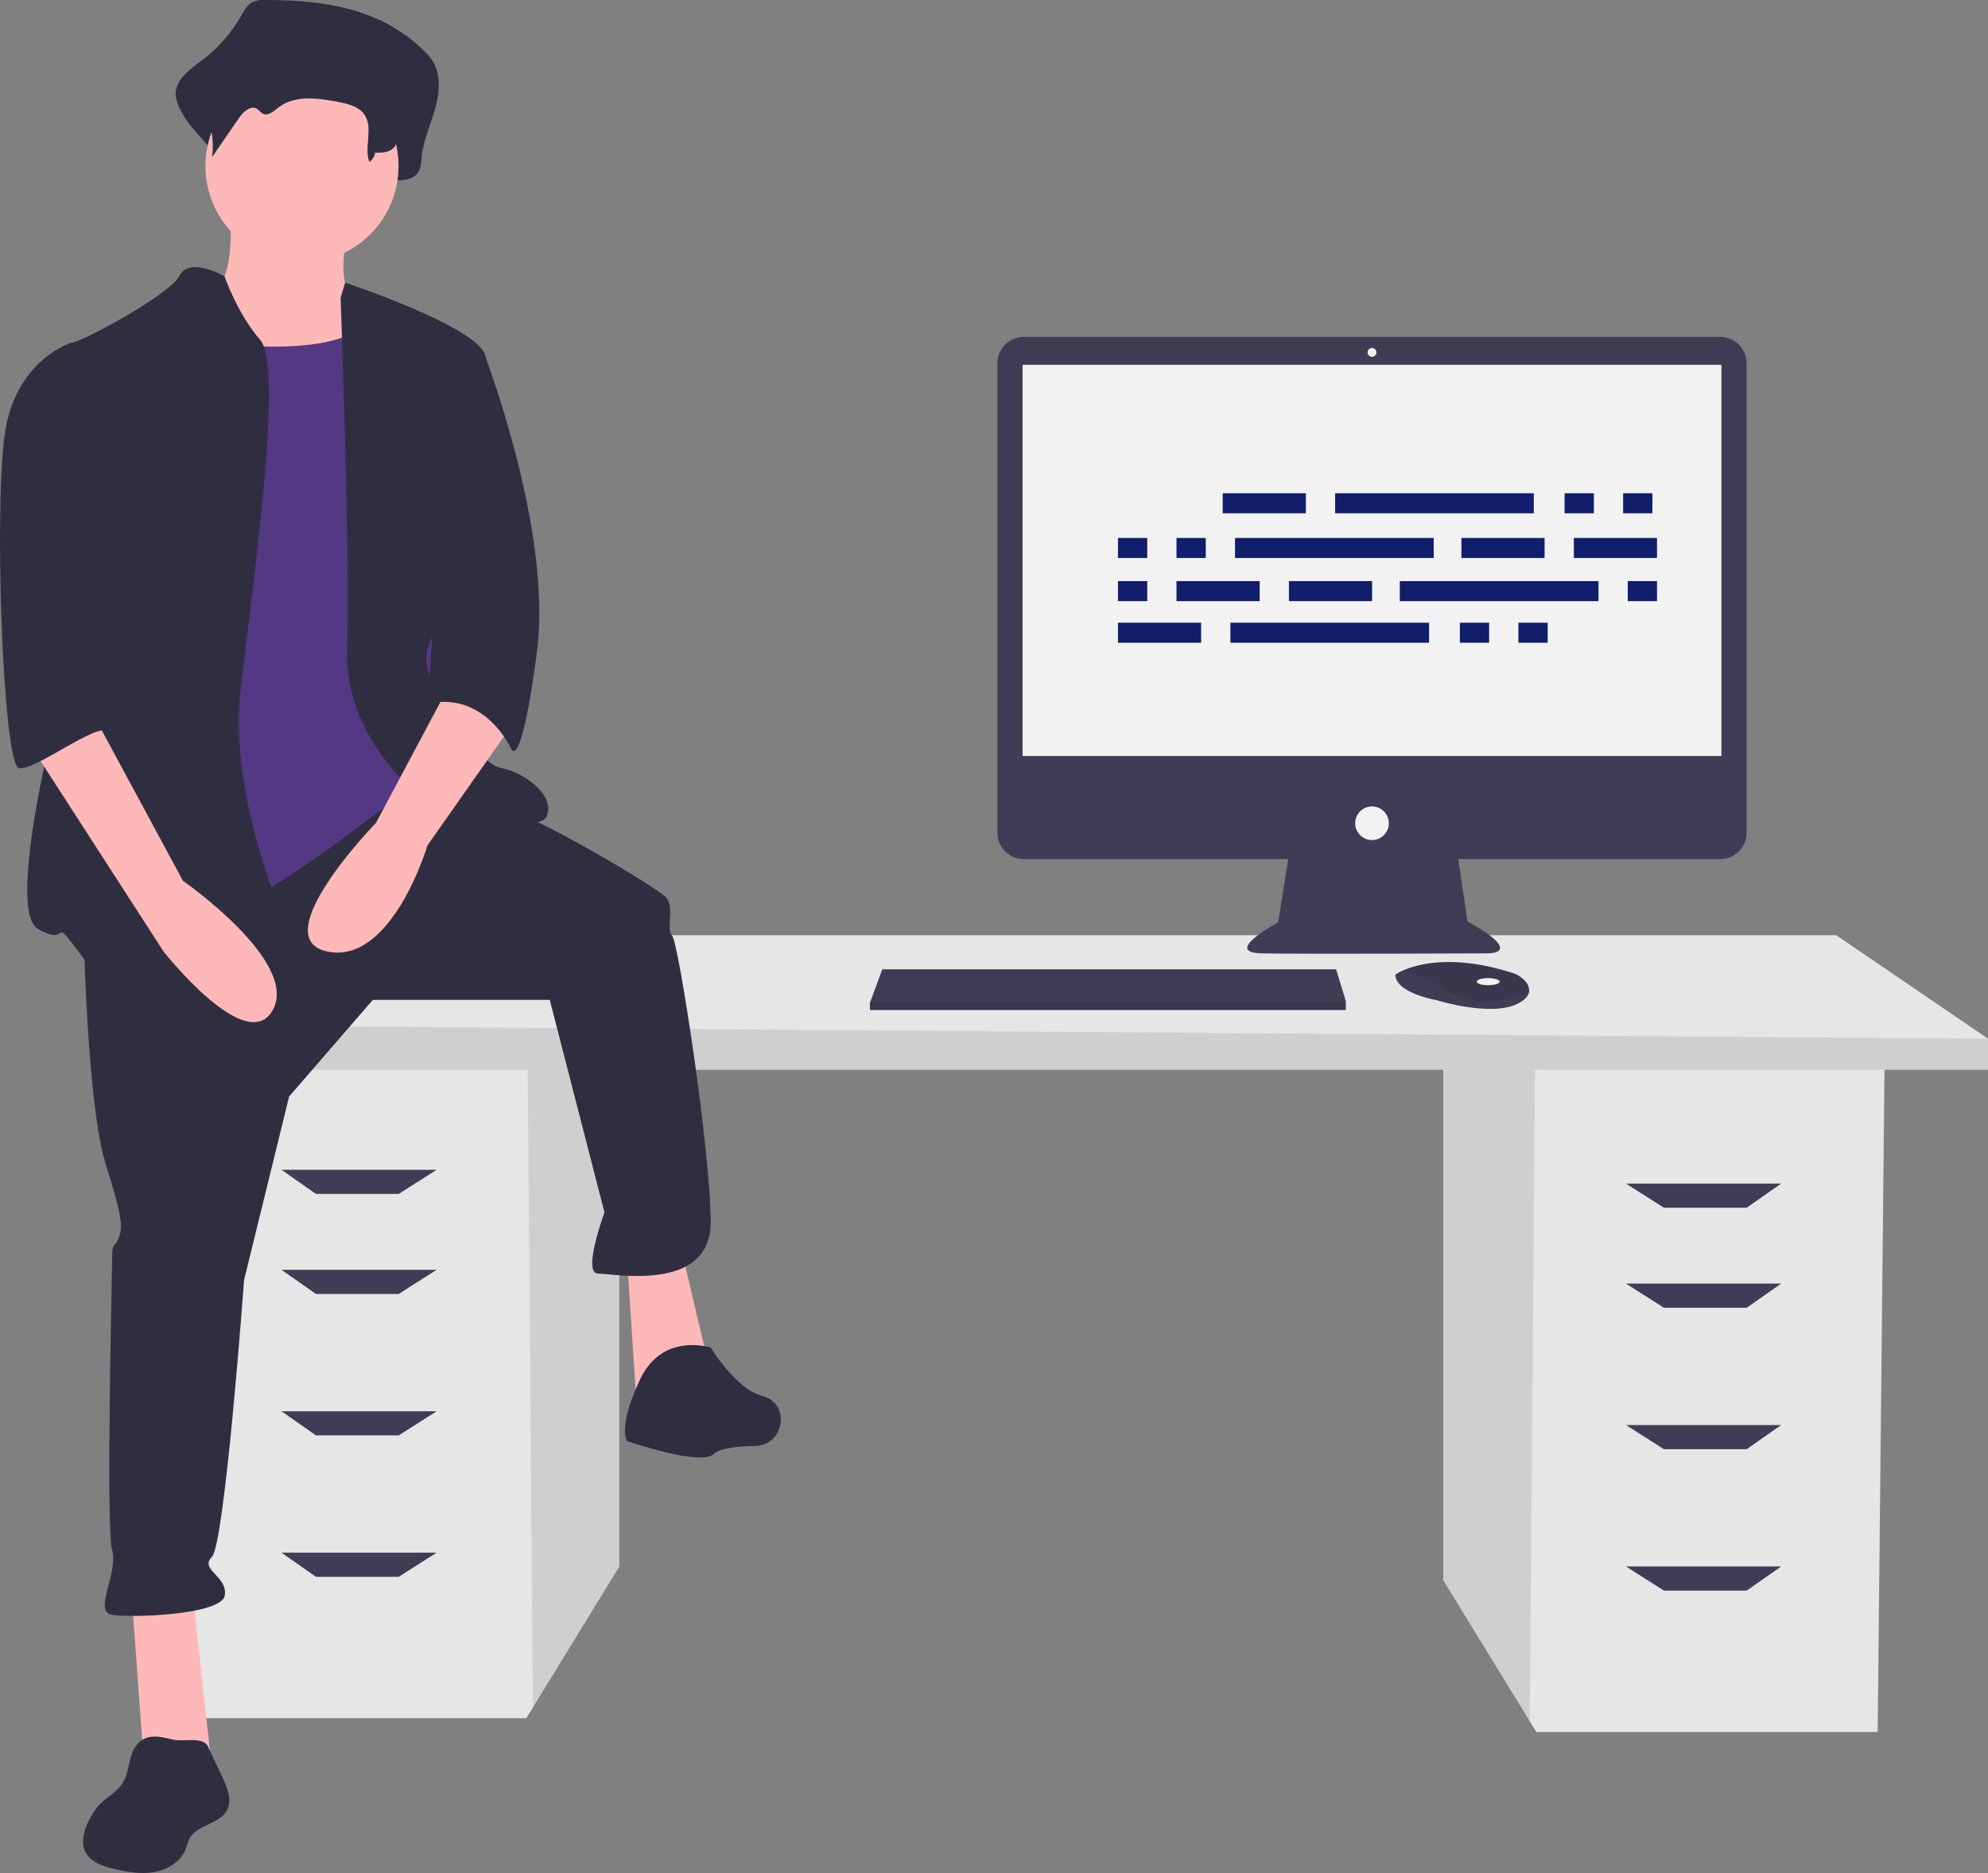 <svg width="382" height="360" viewBox="0 0 382 360" fill="none" xmlns="http://www.w3.org/2000/svg">
<rect x="0" y="0" width="382" height="360" fill="#808080" stroke="none"/>
<g clip-path="url(#clip0_58_15)">
<path d="M277.334 204.286V303.733L293.955 330.842L295.22 332.905H360.802L362.127 204.286H277.334Z" fill="#E6E6E6"/>
<path opacity="0.1" d="M277.334 204.286V303.733L293.955 330.842L294.975 204.286H277.334Z" fill="black"/>
<path d="M119.01 201.633V301.081L102.389 328.191L101.124 330.252H35.542L34.217 201.633H119.01Z" fill="#E6E6E6"/>
<path opacity="0.1" d="M119.01 201.633V301.081L102.389 328.191L101.369 201.633H119.01Z" fill="black"/>
<path d="M382 199.645V205.611H25.605V196.992L58.727 179.755H352.853L382 199.645Z" fill="#E6E6E6"/>
<path opacity="0.1" d="M382 199.645V205.611H25.605V196.992L382 199.645Z" fill="black"/>
<path d="M76.614 229.479H60.714L54.09 224.838H83.9L76.614 229.479Z" fill="#3F3D56"/>
<path d="M76.614 248.705H60.714L54.09 244.064H83.9L76.614 248.705Z" fill="#3F3D56"/>
<path d="M76.614 275.888H60.714L54.09 271.247H83.9L76.614 275.888Z" fill="#3F3D56"/>
<path d="M76.614 303.07H60.714L54.09 298.429H83.9L76.614 303.07Z" fill="#3F3D56"/>
<path d="M319.73 232.13H335.629L342.253 227.49H312.443L319.73 232.13Z" fill="#3F3D56"/>
<path d="M319.73 251.357H335.629L342.253 246.716H312.443L319.73 251.357Z" fill="#3F3D56"/>
<path d="M319.73 278.54H335.629L342.253 273.899H312.443L319.73 278.54Z" fill="#3F3D56"/>
<path d="M319.73 305.722H335.629L342.253 301.081H312.443L319.73 305.722Z" fill="#3F3D56"/>
<path d="M330.557 64.753H196.712C196.047 64.753 195.389 64.884 194.775 65.139C194.161 65.393 193.603 65.767 193.133 66.237C192.663 66.707 192.29 67.266 192.035 67.881C191.781 68.495 191.65 69.154 191.65 69.819V160.054C191.65 160.72 191.781 161.378 192.035 161.993C192.29 162.608 192.663 163.166 193.133 163.637C193.603 164.107 194.161 164.48 194.775 164.735C195.389 164.989 196.047 165.12 196.712 165.12H247.521L245.617 177.283C245.617 177.283 234.739 183.067 242.388 183.237C250.037 183.408 286.071 183.237 286.071 183.237C286.071 183.237 293.04 183.237 281.992 177.113L280.201 165.12H330.557C331.222 165.12 331.88 164.989 332.494 164.735C333.108 164.48 333.666 164.107 334.136 163.637C334.606 163.166 334.979 162.608 335.234 161.993C335.488 161.378 335.619 160.72 335.619 160.054V69.819C335.619 69.154 335.488 68.495 335.234 67.881C334.979 67.266 334.606 66.707 334.136 66.237C333.666 65.767 333.108 65.393 332.494 65.139C331.88 64.884 331.222 64.753 330.557 64.753Z" fill="#3F3D56"/>
<path d="M330.774 70.112H196.495V145.302H330.774V70.112Z" fill="#F2F2F2"/>
<path d="M263.635 68.581C264.104 68.581 264.484 68.2 264.484 67.73C264.484 67.261 264.104 66.88 263.635 66.88C263.165 66.88 262.785 67.261 262.785 67.73C262.785 68.2 263.165 68.581 263.635 68.581Z" fill="#F2F2F2"/>
<path d="M263.634 161.463C265.418 161.463 266.864 160.016 266.864 158.231C266.864 156.446 265.418 154.999 263.634 154.999C261.851 154.999 260.405 156.446 260.405 158.231C260.405 160.016 261.851 161.463 263.634 161.463Z" fill="#F2F2F2"/>
<path d="M258.602 192.424V194.125H167.156V192.764L167.281 192.424L169.535 186.3H256.732L258.602 192.424Z" fill="#3F3D56"/>
<path d="M293.794 190.758C293.627 191.471 292.998 192.223 291.577 192.934C286.478 195.486 276.109 192.254 276.109 192.254C276.109 192.254 268.12 190.893 268.12 187.32C268.345 187.166 268.579 187.027 268.821 186.903C270.965 185.768 278.073 182.967 290.677 187.022C291.605 187.314 292.435 187.858 293.073 188.593C293.355 188.871 293.568 189.213 293.693 189.589C293.819 189.965 293.853 190.366 293.794 190.758Z" fill="#3F3D56"/>
<path opacity="0.1" d="M293.793 190.758C287.552 193.152 281.989 193.33 276.279 189.362C274.12 187.764 271.506 186.902 268.821 186.903C270.965 185.768 278.073 182.967 290.677 187.022C291.605 187.314 292.435 187.858 293.073 188.593C293.355 188.871 293.568 189.213 293.693 189.589C293.819 189.965 293.853 190.366 293.793 190.758Z" fill="black"/>
<path d="M285.968 189.361C287.188 189.361 288.178 189.057 288.178 188.681C288.178 188.305 287.188 188.001 285.968 188.001C284.747 188.001 283.758 188.305 283.758 188.681C283.758 189.057 284.747 189.361 285.968 189.361Z" fill="#F2F2F2"/>
<path opacity="0.1" d="M258.602 192.424V194.125H167.156V192.764L167.281 192.424H258.602Z" fill="black"/>
<path d="M50.846 4.32497e-05C49.917 -0.076 48.988 0.132 48.181 0.596C47.388 1.139 46.888 2.091 46.378 2.977C44.428 6.404 41.788 9.389 38.625 11.742C36.321 13.431 33.392 15.537 33.787 18.651C33.995 19.679 34.374 20.665 34.91 21.568C37.035 25.861 42.834 29.179 42.264 34.078C44.375 30.541 41.551 28.791 43.662 25.254C44.668 23.569 46.415 21.667 47.933 22.725C48.441 23.08 48.775 23.715 49.304 24.026C50.567 24.767 51.911 23.35 53.029 22.345C56.883 18.882 62.365 19.789 67.162 20.868C69.427 21.378 71.915 22.046 73.253 24.212C75.014 27.061 71.581 30.137 70.714 33.357C70.643 33.631 70.64 33.919 70.704 34.194C70.769 34.47 70.899 34.727 71.084 34.941C71.269 35.156 71.503 35.322 71.766 35.427C72.029 35.531 72.314 35.57 72.595 35.54C74.035 35.398 75.74 35.282 75.825 34.65C77.636 34.714 79.855 34.509 80.631 32.622C80.868 31.875 80.993 31.097 81.003 30.314C81.288 27.144 82.632 24.252 83.523 21.234C84.413 18.217 84.8 14.681 83.297 12.006C82.761 11.116 82.098 10.309 81.328 9.611C72.799 1.35 61.585 -0.012 50.846 4.32497e-05Z" fill="#2F2E41"/>
<path d="M44.119 40.267C44.119 40.267 45.974 55.737 39.172 56.975C32.371 58.212 45.355 79.252 45.355 79.252L76.271 82.965L68.851 58.212C68.851 58.212 63.904 56.356 66.996 43.98C70.088 31.603 44.119 40.267 44.119 40.267Z" fill="#FFB8B8"/>
<path d="M25.26 306.047L27.734 340.082H40.718L37.008 306.047H25.26Z" fill="#FFB8B8"/>
<path d="M120.48 241.691L122.334 270.156L136.556 263.968L130.991 240.453L120.48 241.691Z" fill="#FFB8B8"/>
<path d="M15.986 176.096C15.986 176.096 16.604 211.988 20.314 223.745C24.024 235.503 23.405 236.121 22.787 237.978C22.169 239.834 21.55 238.597 21.55 241.691C21.55 244.785 20.314 293.671 21.55 298.003C22.787 302.334 17.84 309.76 21.55 310.379C25.26 310.998 42.573 310.379 43.191 306.666C43.809 302.953 38.245 301.716 40.718 299.24C43.191 296.765 46.901 246.022 46.901 246.022L55.557 210.75L71.633 192.186H105.64L116.152 233.027C116.152 233.027 111.823 244.785 114.915 244.785C118.007 244.785 136.556 248.498 136.556 234.884C136.556 221.27 130.373 181.047 129.136 179.809C127.899 178.572 129.754 174.24 127.899 172.383C126.045 170.527 104.404 157.532 96.366 155.057C88.328 152.581 77.052 149.635 77.052 149.635L15.986 176.096Z" fill="#2F2E41"/>
<path d="M136.556 259.017C136.556 259.017 127.281 255.923 122.953 265.206C118.625 274.488 120.48 276.963 120.48 276.963C120.48 276.963 134.701 281.914 137.174 279.438C138.25 278.361 141.667 277.987 145.184 277.908C150.541 277.788 151.966 270.203 146.907 268.437C146.756 268.384 146.603 268.338 146.449 268.3C141.502 267.062 136.556 259.017 136.556 259.017Z" fill="#2F2E41"/>
<path d="M58.031 50.477C68.275 50.477 76.58 42.166 76.58 31.913C76.58 21.66 68.275 13.348 58.031 13.348C47.786 13.348 39.481 21.66 39.481 31.913C39.481 42.166 47.786 50.477 58.031 50.477Z" fill="#FFB8B8"/>
<path d="M33.916 64.71C33.916 64.71 64.214 70.898 71.633 60.997C79.053 51.096 82.145 88.844 82.145 88.844L85.855 128.448L80.29 150.106C80.29 150.106 51.229 173.621 41.955 175.478C32.68 177.334 18.459 178.572 18.459 178.572C18.459 178.572 22.787 109.883 22.787 108.646C22.787 107.408 33.916 64.71 33.916 64.71Z" fill="#543884"/>
<path d="M43.131 53.104C43.131 53.104 36.39 49.239 34.535 52.952C32.68 56.665 15.367 65.947 13.512 65.947C11.657 65.947 17.222 117.309 14.749 123.497C12.276 129.685 0.528 174.859 7.329 178.572C14.131 182.284 9.184 174.859 15.986 184.141C22.787 193.423 56.176 193.423 58.031 189.71C59.886 185.997 43.191 158.151 46.283 132.16C49.374 106.17 54.321 70.279 49.992 65.329C45.664 60.378 43.131 53.104 43.131 53.104Z" fill="#2F2E41"/>
<path d="M65.45 57.284L66.311 54.318C66.311 54.318 92.038 62.853 93.274 68.423C94.511 73.992 93.892 112.977 89.564 116.071C85.236 119.165 79.053 124.116 83.381 131.542C87.709 138.967 92.656 147.012 96.366 147.631C100.076 148.25 106.877 152.581 105.022 156.913C103.167 161.245 80.908 153.2 80.908 153.2C80.908 153.2 66.069 142.062 66.687 124.735C67.305 107.408 65.45 57.284 65.45 57.284Z" fill="#2F2E41"/>
<path d="M87.091 130.304L72.252 158.151C72.252 158.151 50.611 180.428 62.977 182.903C75.343 185.379 82.145 162.482 82.145 162.482L98.221 139.586L87.091 130.304Z" fill="#FFB8B8"/>
<path d="M51.749 4.857C51.001 4.802 50.252 4.947 49.58 5.279C48.971 5.723 48.47 6.298 48.112 6.962C46.463 9.444 44.313 11.555 41.801 13.156C39.926 14.35 37.542 15.839 37.862 18.04C38.037 18.778 38.347 19.477 38.776 20.101C40.513 23.167 41.204 26.714 40.745 30.208L45.902 22.707C46.72 21.516 48.142 20.172 49.378 20.92C49.792 21.17 50.064 21.619 50.494 21.839C51.523 22.363 52.616 21.361 53.526 20.651C56.664 18.203 61.127 18.844 65.032 19.607C66.875 19.967 68.9 20.439 69.99 21.971C71.801 24.515 69.91 28.191 70.967 31.131C71.263 30.923 71.514 30.659 71.706 30.352C71.898 30.046 72.026 29.704 72.084 29.348C73.558 29.393 75.364 29.248 75.996 27.914C76.188 27.391 76.29 26.84 76.298 26.283C76.53 24.042 77.625 21.998 78.35 19.866C79.075 17.733 79.39 15.234 78.166 13.343C77.719 12.703 77.179 12.132 76.564 11.65C69.62 5.812 60.492 4.849 51.749 4.857Z" fill="#2F2E41"/>
<path d="M87.091 65.947L92.852 67.478C92.852 67.478 106.259 101.839 103.167 125.354C100.076 148.869 98.221 143.918 98.221 143.918C98.221 143.918 93.274 132.779 82.145 135.255L87.091 65.947Z" fill="#2F2E41"/>
<path d="M26.117 335.584C24.626 337.612 24.925 340.511 23.604 342.653C22.459 344.511 20.302 345.485 18.869 347.131C18.413 347.677 18.005 348.264 17.652 348.883C16.324 351.11 15.244 353.964 16.552 356.203C17.605 358.004 19.817 358.708 21.846 359.187C24.41 359.794 27.074 360.279 29.668 359.816C32.262 359.352 34.797 357.763 35.722 355.293C35.904 354.672 36.12 354.062 36.369 353.465C37.775 350.695 42.185 350.665 43.624 347.912C44.631 345.986 43.705 343.657 42.78 341.689L39.954 335.681C39.016 333.687 35.215 334.834 33.233 334.356C30.648 333.733 27.976 333.046 26.117 335.584Z" fill="#2F2E41"/>
<path d="M5.474 142.68L31.443 182.903C31.443 182.903 47.519 203.324 52.466 194.042C57.412 184.76 35.153 169.289 35.153 169.289L18.459 138.349L5.474 142.68Z" fill="#FFB8B8"/>
<path d="M18.459 67.185L13.512 65.947C13.512 65.947 3.619 69.041 1.146 82.037C-1.327 95.032 0.528 147.012 3.619 147.631C6.711 148.25 18.888 138.58 20.838 140.63C22.787 142.68 16.604 132.16 18.459 126.591C20.314 121.022 18.459 67.185 18.459 67.185Z" fill="#2F2E41"/>
<path d="M250.925 94.807H234.944V98.657H250.925V94.807Z" fill="#111E6C"/>
<path d="M306.266 94.807H300.643V98.657H306.266V94.807Z" fill="#111E6C"/>
<path d="M317.512 94.807H311.889V98.657H317.512V94.807Z" fill="#111E6C"/>
<path d="M294.724 94.807H256.548V98.657H294.724V94.807Z" fill="#111E6C"/>
<path d="M230.801 119.686H214.82V123.537H230.801V119.686Z" fill="#111E6C"/>
<path d="M286.142 119.686H280.519V123.537H286.142V119.686Z" fill="#111E6C"/>
<path d="M297.388 119.686H291.765V123.537H297.388V119.686Z" fill="#111E6C"/>
<path d="M274.6 119.686H236.424V123.537H274.6V119.686Z" fill="#111E6C"/>
<path d="M296.796 103.396H280.815V107.247H296.796V103.396Z" fill="#111E6C"/>
<path d="M318.4 103.396H302.419V107.247H318.4V103.396Z" fill="#111E6C"/>
<path d="M220.443 103.396H214.82V107.247H220.443V103.396Z" fill="#111E6C"/>
<path d="M231.689 103.396H226.066V107.247H231.689V103.396Z" fill="#111E6C"/>
<path d="M275.488 103.396H237.312V107.247H275.488V103.396Z" fill="#111E6C"/>
<path d="M263.65 111.689H247.67V115.54H263.65V111.689Z" fill="#111E6C"/>
<path d="M242.047 111.689H226.066V115.54H242.047V111.689Z" fill="#111E6C"/>
<path d="M220.443 111.689H214.82V115.54H220.443V111.689Z" fill="#111E6C"/>
<path d="M318.4 111.689H312.777V115.54H318.4V111.689Z" fill="#111E6C"/>
<path d="M307.154 111.689H268.977V115.54H307.154V111.689Z" fill="#111E6C"/>
</g>
<defs>
<clipPath id="clip0_58_15">
<rect width="382" height="360" fill="white"/>
</clipPath>
</defs>
</svg>
